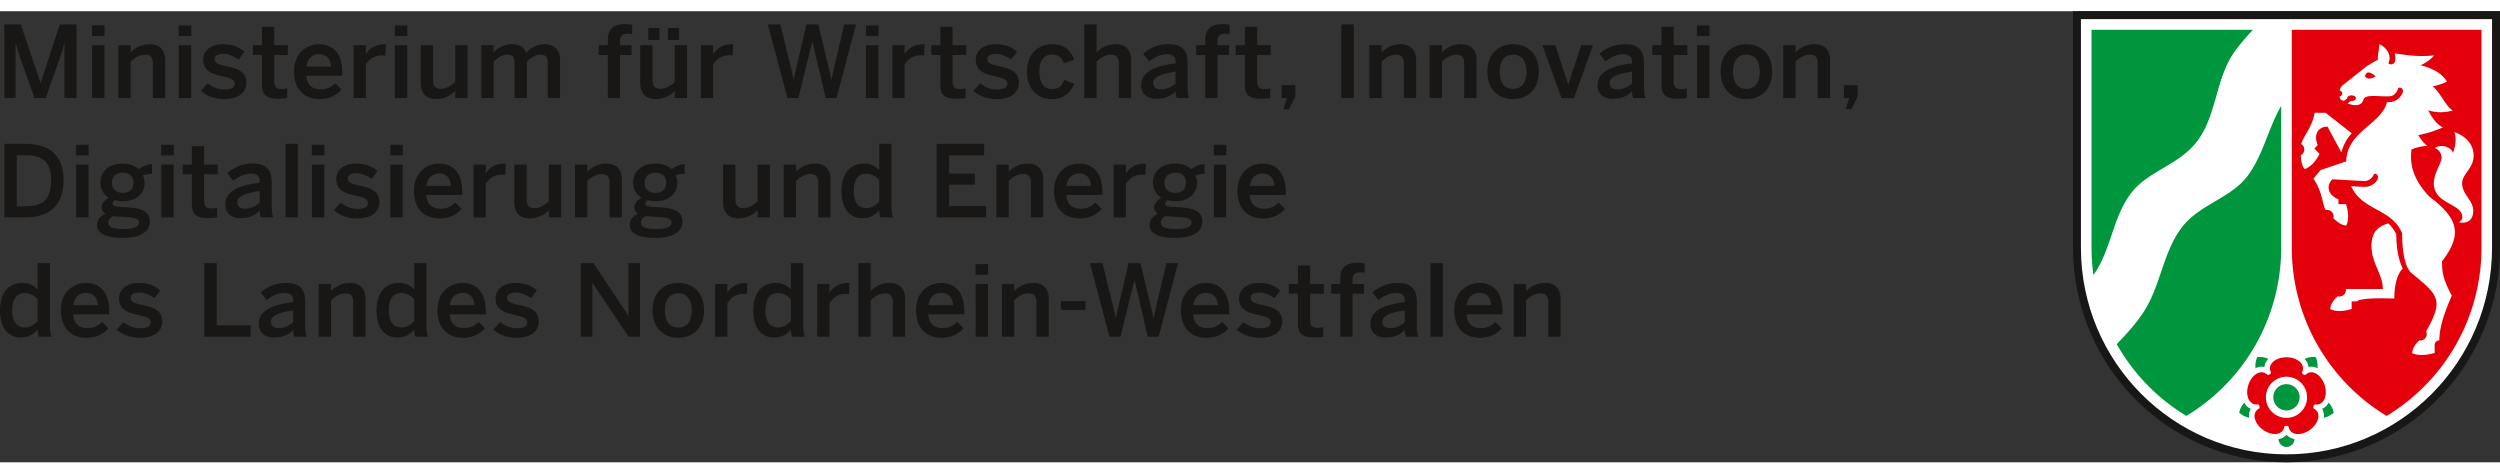 <svg xmlns="http://www.w3.org/2000/svg" width="238.23" height="45.12" viewBox="0 0 2513.63 453.54"><rect x="0" y="0" width="2513.63" height="453.54" fill="#333333" stroke="none"/><defs><style>.cls-1{fill:#fff;}.cls-1,.cls-2,.cls-4{fill-rule:evenodd;}.cls-2,.cls-5{fill:#181716;}.cls-3{fill:#00963e;}.cls-4{fill:#e3000b;}</style></defs><title>NRW_MWIDE_RGB</title><g id="Ebene_2" data-name="Ebene 2"><g id="NRW_W_CMYK"><path id="Weiß" class="cls-1" d="M2299,451.41c-117.35,0-212.54-95.67-212.54-213.65V2.13H2511.5V237.76C2511.5,355.74,2416.31,451.41,2299,451.41Z"/><path id="Schwarz" class="cls-2" d="M2505.63,237.76c0,114.77-92.6,207.79-206.68,207.79s-206.68-93-206.68-207.79V8h413.35Zm8-237.76V237.76c0,119.15-96.14,215.79-214.68,215.79s-214.68-96.63-214.68-215.79V0Z"/><path id="Grün" class="cls-3" d="M2293.62,95.25V237.76a197.24,197.24,0,0,1-95.34,169.15,197.64,197.64,0,0,1-70-72.16c10.37-10.81,20.52-21.77,28.44-34.6,16.1-26.12,18.5-59.18,37.58-83.51,17.67-22.53,48.85-28.77,65.46-50.93C2275.6,144.59,2280.45,117.86,2293.62,95.25ZM2102.94,18.67h162.15c-6,6.63-11.9,13.4-17.29,20.58-20.44,27.28-18.42,65.35-39.06,92-18,23.33-48.61,29.44-65.5,51-19.14,24.43-20.38,58-38.41,83a199.93,199.93,0,0,1-1.89-27.51Zm196,382.76a13.22,13.22,0,1,1,13.22-13.22A13.22,13.22,0,0,1,2298.95,401.43Zm42.35-7.91a21.29,21.29,0,0,1,5.21,10.14,21.29,21.29,0,0,1-10.12,5.13,12.54,12.54,0,0,0-1.61-9A12.89,12.89,0,0,0,2341.3,393.52Zm-24.21-43.94a21.28,21.28,0,0,1,11.25-1.82A21.29,21.29,0,0,1,2330.1,359a12.53,12.53,0,0,0-9-1.25A12.89,12.89,0,0,0,2317.09,349.58ZM2267.82,359a21.3,21.3,0,0,1,1.75-11.27,21.3,21.3,0,0,1,11.2,1.8,12.55,12.55,0,0,0-4,8.21A12.89,12.89,0,0,0,2267.82,359Zm-6.3,49.76a21.27,21.27,0,0,1-10.12-5.13,21.3,21.3,0,0,1,5.17-10.1,12.55,12.55,0,0,0,6.52,6.3A12.55,12.55,0,0,0,2261.52,408.79ZM2307,430.12a8,8,0,1,1-16,0,12.54,12.54,0,0,0,8-4.3A12.92,12.92,0,0,0,2307,430.12Z"/><path id="Rot" class="cls-4" d="M2319.64,388.21a20.69,20.69,0,1,1-20.69-20.69A20.69,20.69,0,0,1,2319.64,388.21Zm-44.37,32.6c-8.69-6.31-11.94-17.27-3.58-21.5a3.43,3.43,0,0,0-1.32-4.06c-9.25,1.49-13.06-9.29-9.74-19.5s12.73-16.69,19.34-10a3.43,3.43,0,0,0,3.45-2.51c-4.28-8.34,4.8-15.29,15.54-15.29s19.81,7,15.53,15.29a3.43,3.43,0,0,0,3.45,2.51c6.61-6.64,16-.16,19.34,10.06s-.49,21-9.74,19.5a3.43,3.43,0,0,0-1.32,4.06c8.36,4.23,5.11,15.19-3.59,21.5s-20.11,6-21.55-3.24a3.43,3.43,0,0,0-4.27,0C2295.38,426.83,2284,427.12,2275.26,420.81Zm83.32-141.47h37.22c0-15.34-11.39-25.4-11.39-43.35,0-11.74,4.61-19.1,16.86-22.64a34.31,34.31,0,0,1,8.08,11.15c.11,15.71,2.73,26.5,6.48,34.3,0,0-8.46,6.44-8.46,30.12,0,0-33.58-1.54-37.61,2.84h-5.29v7.58c-8.27,2.72-16,2.81-21.48.28,0-6.74,7.23-12.87,7.23-12.87.75,0,1.37.12,2,.12a6.42,6.42,0,0,0,6.33-7.54Zm-41.18-120.6c-4-4-4-12.46-4-14a6.43,6.43,0,0,0,.34-11.21c3.62-10.68,10.68-16.23,13.54-31.39h11l26.27,20.61a43.28,43.28,0,0,0-10.36,19.33l-14-26c-9,0-14.48,7.43-9.83,18.51L2327,138l5.2,5.51C2328.32,151.19,2323.11,156.57,2317.4,158.73Zm108,185.12c0-6.61,6.49-12.32,7.14-12.87a6.43,6.43,0,0,0,6.82-9.06c17.62-31.44,13-36-14.35-58.31-7.47-6.11-9.78-24-9.78-40.37-10.85-25.36-40.19-22.42-51.25-47.31l12.82.7a15.26,15.26,0,0,0,13.38-6.89c2-3.05,0-7.22-3.27-6.1-1.49,4.11-5.51,7.37-10,7.13L2345.1,169c-6.33,6.3-5,15.41,6.11,20.17V194h7.6c2.71,8.59,2.8,16.29.29,21.48-6.06,0-12.89-7.23-12.89-7.23,0-.75.12-1.38.12-2a6.43,6.43,0,0,0-7.88-6.26c-3.61-5.73-3-18-12.37-31.63l7.07-8.6L2359,151c.75-30.33,35.6-37.34,40.95-59.49,7.46,0,12.12-2.21,15.73-9.29.94-1.83.5-6.15-4.17-5.22-2.6,7.35-6,8.64-10.87,8.64-12.56,0-22.69-2.11-24.38,3.48-2.84,9.44-15.93,3.52-15.93,3.52l3.2-2.33a6.67,6.67,0,0,0,.81,0c2.42,0,4.39-1.28,4.39-2.85s-2-2.85-4.39-2.85-4.39,1.28-4.39,2.85a1.89,1.89,0,0,0,0,.29L2357,90c-3.87,0-4.55-3-4.65-4.47a2.85,2.85,0,0,0,.12-5.68c.06-1.16.71-3.55,3.48-5.75l22.33-17.73c3.24-2.57,9.69-6,12.56-7.51-.35-4.86,1.49-11.27,1.49-15.81,0,0,6.57,2.81,9.25,9.2,2,4.72.73,7.66-.15,10,1.21,1.9,6.28,1.92,6.88-3a17.17,17.17,0,0,0-.53-6.81c8.69.94,20.93,3.92,39.74,2a39.16,39.16,0,0,1-13.87,9.91c9.37,2.22,20.9,6.83,26.66,16.42a54.92,54.92,0,0,1-14.35,4.75c9,7.83,12.51,19.55,20.21,24.29-10,2.77-18.2,2-24.68-.21,3.13,6.4,8,13.85,14.63,17.26a113.4,113.4,0,0,1-24.66,7.72c2.13,3.56,5.26,8,9.08,10.85a43.94,43.94,0,0,0-16,3.68c-.59,8.21-2.85,25.26,18,47.24,27.75,21,34.67,36.88,12.8,65.08,0,14.29,2.39,20,9.8,34.64-.64,1.43-3.67,8.29-6.7,16.69-3.32,9.2-5.81,19.31-5.81,28.19a4.68,4.68,0,0,0-4.71,5v7.6C2439.27,346.23,2430.5,346.34,2425.38,343.86ZM2378,65.52c3,5,10.64,0,10.64,0S2379.37,56.75,2378,65.52Zm109.11,79.73c0,12.78-11.56,18.31-11.56,27.86,0,11.3,11.17,16.75,11.17,27.65,0,11.27-8.86,13.17-14.6,11.23a5.11,5.11,0,0,0,3.58-5.26c0-13.35-28.59-12.65-28.59-33.62,0-11,7.78-19.69,7.78-26.16a10.66,10.66,0,0,0-6.71-9.39c5.85-4.15,15.68-1.61,18.21,4.75,2-5.29,3.89-13.16,1.5-20.81,13.44,5.15,19.19,13.9,19.22,23.69ZM2304.29,18.67H2495V237.76a197.24,197.24,0,0,1-95.34,169.15,197.24,197.24,0,0,1-95.34-169.15Z"/></g><g id="Ebene_4" data-name="Ebene 4"><path class="cls-5" d="M4.4,13.3H20.9L40.7,72h.2L60.1,13.3H76.9v74H64.8V32.1h-.2a150.62,150.62,0,0,1-4.4,15.1L45.8,87.31H34.7L20.4,47.2a126.58,126.58,0,0,1-4.5-15.6h-.2v55.7H4.4Z"/><path class="cls-5" d="M92.46,14.3h12.6V25H92.46Zm.1,19.9H105v53.1H92.56Z"/><path class="cls-5" d="M119,34.2h12.4v7.2a26.32,26.32,0,0,1,19.4-8.2c9.3,0,15.3,5.5,15.3,16v38.1h-12.4v-35c0-5.9-2.5-8.6-7.9-8.6s-9.9,2.8-14.4,6.9v36.7H119Z"/><path class="cls-5" d="M179.73,14.3h12.6V25h-12.6Zm.1,19.9h12.4v53.1h-12.4Z"/><path class="cls-5" d="M202.07,80l6.7-7.5a26.17,26.17,0,0,0,16.7,6.3c6.6,0,10.6-1.7,10.6-6.1s-5.4-5.6-11.8-7.1c-9.1-2.1-20-4.5-20-16.8,0-9.3,8-15.6,19.7-15.6,10.1,0,16.3,2.9,21.8,7.5l-5.9,8c-3.9-3.2-10.2-5.8-15-5.8-6.8,0-9,2.4-9,5.4,0,4.3,5.3,5.6,11.6,7,9.1,2,20.2,4.3,20.2,16.7,0,11.2-10.1,16.4-22.2,16.4C215.67,88.41,206.87,84.91,202.07,80Z"/><path class="cls-5" d="M263.42,73.41V44h-9.2V34.2h9.2V15.7h12.3V34.2h13.7V44h-13.7v26.3c0,5.7,1.7,8,7.8,8a20,20,0,0,0,5.3-.7v9.7a60.7,60.7,0,0,1-9,.7C266.32,88,263.42,83,263.42,73.41Z"/><path class="cls-5" d="M295.6,60.8c0-20.2,14.3-27.6,25.3-27.6,11.9,0,23.3,7.1,23.3,28.7v2.9H307.9c.5,9.6,6.4,13.8,14.2,13.8,6.9,0,10.9-2.3,14.9-6.2l6.5,6.4c-5.5,6.1-12.8,9.6-22.3,9.6C307.9,88.41,295.6,80.31,295.6,60.8Zm37.3-5.2c-.7-8.1-4.7-12.4-12.1-12.4-6,0-11.5,3.4-12.7,12.4Z"/><path class="cls-5" d="M355.49,34.2h12.3v8.7h.2c3.3-5.3,9-9.7,19.1-9.7h.8l-.4,11.3c-.6-.1-2.6-.2-3.3-.2-7.9,0-12.9,3.7-16.4,9.4v33.6h-12.3Z"/><path class="cls-5" d="M397,14.3h12.6V25H397Zm.1,19.9h12.4v53.1h-12.4Z"/><path class="cls-5" d="M423,72.31V34.2h12.4v35.2c0,5.9,2.5,8.6,7.9,8.6s9.9-2.8,14.4-6.9V34.2h12.4v53.1h-12.4v-7.2a26.32,26.32,0,0,1-19.4,8.2C429,88.31,423,82.81,423,72.31Z"/><path class="cls-5" d="M484,34.2h12.3v7.3a24.17,24.17,0,0,1,18.2-8.3c8.9,0,12.4,3.5,14.5,8.7,4.2-4.6,10.5-8.7,18.6-8.7,10.8,0,15.5,6.5,15.5,16v38.1h-12.3v-35c0-5.9-1.7-8.6-7.5-8.6-5,0-9,2.8-13.6,6.9v36.7h-12.3v-35c0-5.9-1.7-8.6-7.5-8.6-4.9,0-9,2.8-13.6,6.9v36.7H484Z"/><path class="cls-5" d="M611.13,44h-9.2V34.2h9.2V28.8c0-8.9,3.7-15.8,17.2-15.8,2.3,0,6.4.4,7.3.5V23a23,23,0,0,0-4.2-.4c-4.4,0-8,1.2-8,6.9v4.7H635V44h-11.6v43.3h-12.3Z"/><path class="cls-5" d="M643.73,72.31V34.2h12.4v35.2c0,5.9,2.5,8.6,7.9,8.6s9.9-2.8,14.4-6.9V34.2h12.4v53.1h-12.4v-7.2a26.32,26.32,0,0,1-19.4,8.2C649.73,88.31,643.73,82.81,643.73,72.31Zm8.1-55.5H663V28.9h-11.2Zm19.7,0h11.3V28.9h-11.3Z"/><path class="cls-5" d="M704.72,34.2H717v8.7h.2c3.3-5.3,9-9.7,19.1-9.7h.8l-.4,11.3c-.6-.1-2.6-.2-3.3-.2-7.9,0-12.9,3.7-16.4,9.4v33.6h-12.3Z"/><path class="cls-5" d="M772,13.3h12.6L794,51.6c1.5,5.9,2.9,11.4,3.9,17.2h.2c1-5.7,2.3-11.2,3.8-17.1l8.9-38.4h12L832,51.9c1.6,6.3,2.8,10.7,3.9,16.9h.2c1.1-6.4,2.2-10.3,3.6-16.6l9.2-38.9h11.7l-19.5,74h-10.9l-13.3-56.7h-.2l-14,56.7h-11Z"/><path class="cls-5" d="M870.71,14.3h12.6V25h-12.6Zm.1,19.9h12.4v53.1h-12.4Z"/><path class="cls-5" d="M897.21,34.2h12.3v8.7h.2c3.3-5.3,9-9.7,19.1-9.7h.8l-.4,11.3c-.6-.1-2.6-.2-3.3-.2-7.9,0-12.9,3.7-16.4,9.4v33.6h-12.3Z"/><path class="cls-5" d="M945.49,73.41V44h-9.2V34.2h9.2V15.7h12.3V34.2h13.7V44h-13.7v26.3c0,5.7,1.7,8,7.8,8a20,20,0,0,0,5.3-.7v9.7a60.7,60.7,0,0,1-9,.7C948.39,88,945.49,83,945.49,73.41Z"/><path class="cls-5" d="M978.87,80l6.7-7.5a26.17,26.17,0,0,0,16.7,6.3c6.6,0,10.6-1.7,10.6-6.1s-5.4-5.6-11.8-7.1c-9.1-2.1-20-4.5-20-16.8,0-9.3,8-15.6,19.7-15.6,10.1,0,16.3,2.9,21.8,7.5l-5.9,8c-3.9-3.2-10.2-5.8-15-5.8-6.8,0-9,2.4-9,5.4,0,4.3,5.3,5.6,11.6,7,9.1,2,20.2,4.3,20.2,16.7,0,11.2-10.1,16.4-22.2,16.4C992.47,88.41,983.67,84.91,978.87,80Z"/><path class="cls-5" d="M1032.58,60.8c0-20.3,13.7-27.6,25.5-27.6,13.2,0,18.8,7.3,22,15.5l-10.4,3.7c-2.1-6-5.9-8.9-11.8-8.9-7,0-12.9,4.6-12.9,17.3,0,11.3,4.6,17.5,12.7,17.5,5.6,0,9.5-1.7,12.4-9.2l10.2,3.7c-3.8,8.5-10.1,15.6-22.9,15.6C1045.08,88.41,1032.58,80.21,1032.58,60.8Z"/><path class="cls-5" d="M1090.17,13.3h12.4V41.4a26.32,26.32,0,0,1,19.4-8.2c9.3,0,15.3,5.5,15.3,16v38.1h-12.4v-35c0-5.9-2.5-8.6-7.9-8.6s-9.9,2.8-14.4,6.9v36.7h-12.4Z"/><path class="cls-5" d="M1147.38,74.51c0-11.5,9.8-19.2,34.6-22V50.9c0-5.3-2.8-7.6-8.7-7.6-7.4,0-13.4,3.6-17.9,7.2l-6-7.7a38,38,0,0,1,25.6-9.6c14.2,0,19.1,6.8,19.1,19.2v21.9c0,6.4.4,10.3,1.5,13h-12.4a19.25,19.25,0,0,1-1.2-6.8c-5.4,5.5-11.7,7.6-19.6,7.6C1153.78,88.11,1147.38,83.31,1147.38,74.51Zm34.6-2V60.8c-14.7,2-22.5,5.6-22.5,11.4,0,4.2,2.9,6.4,7.4,6.4A21.2,21.2,0,0,0,1182,72.51Z"/><path class="cls-5" d="M1211.85,44h-9.2V34.2h9.2V28.8c0-8.9,3.7-15.8,17.2-15.8,2.3,0,6.4.4,7.3.5V23a23,23,0,0,0-4.2-.4c-4.4,0-8,1.2-8,6.9v4.7h11.6V44h-11.6v43.3h-12.3Z"/><path class="cls-5" d="M1251.67,73.41V44h-9.2V34.2h9.2V15.7H1264V34.2h13.7V44H1264v26.3c0,5.7,1.7,8,7.8,8a20,20,0,0,0,5.3-.7v9.7a60.7,60.7,0,0,1-9,.7C1254.57,88,1251.67,83,1251.67,73.41Z"/><path class="cls-5" d="M1293.91,87.31h-5.3v-13h13.8v11.3l-6.3,12.9h-5.7Z"/><path class="cls-5" d="M1348.61,13.3h12.6v74h-12.6Z"/><path class="cls-5" d="M1376.77,34.2h12.4v7.2a26.32,26.32,0,0,1,19.4-8.2c9.3,0,15.3,5.5,15.3,16v38.1h-12.4v-35c0-5.9-2.5-8.6-7.9-8.6s-9.9,2.8-14.4,6.9v36.7h-12.4Z"/><path class="cls-5" d="M1437.47,34.2h12.4v7.2a26.33,26.33,0,0,1,19.4-8.2c9.3,0,15.3,5.5,15.3,16v38.1h-12.4v-35c0-5.9-2.5-8.6-7.9-8.6s-9.9,2.8-14.4,6.9v36.7h-12.4Z"/><path class="cls-5" d="M1495.43,60.8c0-19.6,12.9-27.6,25.9-27.6s25.9,8,25.9,27.6c0,19.4-13,27.6-25.9,27.6S1495.43,80.21,1495.43,60.8Zm39.4,0c0-9.9-4.2-17.1-13.5-17.1-8.9,0-13.5,6.4-13.5,17.1,0,10.1,4.1,17.3,13.5,17.3C1530.23,78.11,1534.83,71.71,1534.83,60.8Z"/><path class="cls-5" d="M1550.84,34.2h12.9l13,39.2h.2l12.9-39.2h11.9l-19.2,53.2H1570Z"/><path class="cls-5" d="M1606.27,74.51c0-11.5,9.8-19.2,34.6-22V50.9c0-5.3-2.8-7.6-8.7-7.6-7.4,0-13.4,3.6-17.9,7.2l-6-7.7a38,38,0,0,1,25.6-9.6c14.2,0,19.1,6.8,19.1,19.2v21.9c0,6.4.4,10.3,1.5,13h-12.4a19.24,19.24,0,0,1-1.2-6.8c-5.4,5.5-11.7,7.6-19.6,7.6C1612.67,88.11,1606.27,83.31,1606.27,74.51Zm34.6-2V60.8c-14.7,2-22.5,5.6-22.5,11.4,0,4.2,2.9,6.4,7.4,6.4A21.2,21.2,0,0,0,1640.87,72.51Z"/><path class="cls-5" d="M1670.55,73.41V44h-9.2V34.2h9.2V15.7h12.3V34.2h13.7V44h-13.7v26.3c0,5.7,1.7,8,7.8,8a20,20,0,0,0,5.3-.7v9.7a60.71,60.71,0,0,1-9,.7C1673.45,88,1670.55,83,1670.55,73.41Z"/><path class="cls-5" d="M1706.19,14.3h12.6V25h-12.6Zm.1,19.9h12.4v53.1h-12.4Z"/><path class="cls-5" d="M1730,60.8c0-19.6,12.9-27.6,25.9-27.6s25.9,8,25.9,27.6c0,19.4-13,27.6-25.9,27.6S1730,80.21,1730,60.8Zm39.4,0c0-9.9-4.2-17.1-13.5-17.1-8.9,0-13.5,6.4-13.5,17.1,0,10.1,4.1,17.3,13.5,17.3C1764.79,78.11,1769.4,71.71,1769.4,60.8Z"/><path class="cls-5" d="M1792.92,34.2h12.4v7.2a26.33,26.33,0,0,1,19.4-8.2c9.3,0,15.3,5.5,15.3,16v38.1h-12.4v-35c0-5.9-2.5-8.6-7.9-8.6s-9.9,2.8-14.4,6.9v36.7h-12.4Z"/><path class="cls-5" d="M1859.3,87.31H1854v-13h13.8v11.3l-6.3,12.9h-5.7Z"/><path class="cls-5" d="M4.4,133.3H25.5c23.2,0,38.4,10.8,38.4,36.7,0,26.4-15.5,37.3-38.4,37.3H4.4Zm22.2,62.8c16.9,0,24.8-7.4,24.8-26.1,0-17.8-8-25.1-25-25.1H16.9v51.2Z"/><path class="cls-5" d="M76.47,134.3h12.6V145H76.47Zm.1,19.9H89v53.1H76.57Z"/><path class="cls-5" d="M97.6,214.91c0-5.3,3.3-9.1,8.7-11.2a7,7,0,0,1-4.1-6.5c0-4,3.2-7.3,7.2-9.7a17.48,17.48,0,0,1-8.4-15.3c0-10.9,8.4-19,22.3-19,7.3,0,12.7,2.4,16.3,5.6a27.24,27.24,0,0,1,13.2-5.2v10a31.77,31.77,0,0,0-9.3,1.4,13.52,13.52,0,0,1,1.9,7.2c0,11.1-8.3,18.9-22.1,18.9a25,25,0,0,1-7.4-1.1c-1.6.9-2.7,2-2.7,3.4,0,2.1,1.4,2.8,6.1,3.2l9.4.6c15.7,1,21.9,5.2,21.9,14.5,0,10.9-11,16.2-27.4,16.2C104.9,227.91,97.6,222.61,97.6,214.91Zm42.1-2.1c0-3.8-2.7-5.2-13.5-5.9l-9.2-.6a17.31,17.31,0,0,1-3.2-.3c-3.5,1.6-4.9,4.1-4.9,6.8,0,4.7,5.4,6.2,16.2,6.2C134.1,219,139.7,216.61,139.7,212.81Zm-5.5-40.2c0-6.6-3.8-10.2-10.8-10.2-6.8,0-10.8,3.7-10.8,10.2s4.1,10,10.9,10S134.2,179.1,134.2,172.6Z"/><path class="cls-5" d="M162.1,134.3h12.6V145H162.1Zm.1,19.9h12.4v53.1H162.2Z"/><path class="cls-5" d="M192.9,193.41V164h-9.2v-9.8h9.2V135.7h12.3v18.5h13.7V164H205.2v26.3c0,5.7,1.7,8,7.8,8a20,20,0,0,0,5.3-.7v9.7a60.7,60.7,0,0,1-9,.7C195.8,208,192.9,203,192.9,193.41Z"/><path class="cls-5" d="M226.5,194.51c0-11.5,9.8-19.2,34.6-22v-1.6c0-5.3-2.8-7.6-8.7-7.6-7.4,0-13.4,3.6-17.9,7.2l-6-7.7a38,38,0,0,1,25.6-9.6c14.2,0,19.1,6.8,19.1,19.2v21.9c0,6.4.4,10.3,1.5,13H262.3a19.25,19.25,0,0,1-1.2-6.8c-5.4,5.5-11.7,7.6-19.6,7.6C232.9,208.11,226.5,203.31,226.5,194.51Zm34.6-2V180.8c-14.7,2-22.5,5.6-22.5,11.4,0,4.2,2.9,6.4,7.4,6.4A21.2,21.2,0,0,0,261.1,192.51Z"/><path class="cls-5" d="M287,133.3h12.4v74H287Z"/><path class="cls-5" d="M313.55,134.3h12.6V145h-12.6Zm.1,19.9h12.4v53.1h-12.4Z"/><path class="cls-5" d="M335.89,200l6.7-7.5a26.17,26.17,0,0,0,16.7,6.3c6.6,0,10.6-1.7,10.6-6.1s-5.4-5.6-11.8-7.1c-9.1-2.1-20-4.5-20-16.8,0-9.3,8-15.6,19.7-15.6,10.1,0,16.3,2.9,21.8,7.5l-5.9,8c-3.9-3.2-10.2-5.8-15-5.8-6.8,0-9,2.4-9,5.4,0,4.3,5.3,5.6,11.6,7,9.1,2,20.2,4.3,20.2,16.7,0,11.2-10.1,16.4-22.2,16.4C349.49,208.41,340.69,204.91,335.89,200Z"/><path class="cls-5" d="M392.39,134.3H405V145h-12.6Zm.1,19.9h12.4v53.1h-12.4Z"/><path class="cls-5" d="M416.19,180.8c0-20.2,14.3-27.6,25.3-27.6,11.9,0,23.3,7.1,23.3,28.7v2.9h-36.3c.5,9.6,6.4,13.8,14.2,13.8,6.9,0,10.9-2.3,14.9-6.2l6.5,6.4c-5.5,6.1-12.8,9.6-22.3,9.6C428.49,208.41,416.19,200.31,416.19,180.8Zm37.3-5.2c-.7-8.1-4.7-12.4-12.1-12.4-6,0-11.5,3.4-12.7,12.4Z"/><path class="cls-5" d="M476.09,154.2h12.3v8.7h.2c3.3-5.3,9-9.7,19.1-9.7h.8l-.4,11.3c-.6-.1-2.6-.2-3.3-.2-7.9,0-12.9,3.7-16.4,9.4v33.6h-12.3Z"/><path class="cls-5" d="M517.15,192.31V154.2h12.4v35.2c0,5.9,2.5,8.6,7.9,8.6s9.9-2.8,14.4-6.9V154.2h12.4v53.1h-12.4v-7.2a26.32,26.32,0,0,1-19.4,8.2C523.15,208.31,517.15,202.81,517.15,192.31Z"/><path class="cls-5" d="M578.14,154.2h12.4v7.2a26.32,26.32,0,0,1,19.4-8.2c9.3,0,15.3,5.5,15.3,16v38.1h-12.4v-35c0-5.9-2.5-8.6-7.9-8.6s-9.9,2.8-14.4,6.9v36.7h-12.4Z"/><path class="cls-5" d="M633.17,214.91c0-5.3,3.3-9.1,8.7-11.2a7,7,0,0,1-4.1-6.5c0-4,3.2-7.3,7.2-9.7a17.48,17.48,0,0,1-8.4-15.3c0-10.9,8.4-19,22.3-19,7.3,0,12.7,2.4,16.3,5.6a27.24,27.24,0,0,1,13.2-5.2v10a31.77,31.77,0,0,0-9.3,1.4,13.52,13.52,0,0,1,1.9,7.2c0,11.1-8.3,18.9-22.1,18.9a25,25,0,0,1-7.4-1.1c-1.6.9-2.7,2-2.7,3.4,0,2.1,1.4,2.8,6.1,3.2l9.4.6c15.7,1,21.9,5.2,21.9,14.5,0,10.9-11,16.2-27.4,16.2C640.47,227.91,633.17,222.61,633.17,214.91Zm42.1-2.1c0-3.8-2.7-5.2-13.5-5.9l-9.2-.6a17.31,17.31,0,0,1-3.2-.3c-3.5,1.6-4.9,4.1-4.9,6.8,0,4.7,5.4,6.2,16.2,6.2C669.67,219,675.27,216.61,675.27,212.81Zm-5.5-40.2c0-6.6-3.8-10.2-10.8-10.2-6.8,0-10.8,3.7-10.8,10.2s4.1,10,10.9,10S669.77,179.1,669.77,172.6Z"/><path class="cls-5" d="M727,192.31V154.2h12.4v35.2c0,5.9,2.5,8.6,7.9,8.6s9.9-2.8,14.4-6.9V154.2h12.4v53.1h-12.4v-7.2a26.32,26.32,0,0,1-19.4,8.2C733,208.31,727,202.81,727,192.31Z"/><path class="cls-5" d="M788,154.2h12.4v7.2a26.32,26.32,0,0,1,19.4-8.2c9.3,0,15.3,5.5,15.3,16v38.1h-12.4v-35c0-5.9-2.5-8.6-7.9-8.6s-9.9,2.8-14.4,6.9v36.7H788Z"/><path class="cls-5" d="M846.14,180.9c0-18.4,9.1-27.7,22.7-27.7a20.25,20.25,0,0,1,15.2,6.7V133.3h12.3v61c0,6.4.4,10.3,1.6,13h-12.7a19.93,19.93,0,0,1-1.2-7.2c-3.9,4.5-9,8-16.9,8C855,208.11,846.14,199.31,846.14,180.9Zm37.9,10.4V170a16.2,16.2,0,0,0-12.5-6.6c-9.3,0-13.1,6-13.1,17.8,0,11.2,4.8,16.8,12.7,16.8C876.24,198,881.14,194.81,884,191.31Z"/><path class="cls-5" d="M941.73,133.3h47.8v11.6h-35.3v18.4h25.9v11.1h-25.9v21.5h37.3v11.4h-49.8Z"/><path class="cls-5" d="M1001.83,154.2h12.4v7.2a26.32,26.32,0,0,1,19.4-8.2c9.3,0,15.3,5.5,15.3,16v38.1h-12.4v-35c0-5.9-2.5-8.6-7.9-8.6s-9.9,2.8-14.4,6.9v36.7h-12.4Z"/><path class="cls-5" d="M1059.79,180.8c0-20.2,14.3-27.6,25.3-27.6,11.9,0,23.3,7.1,23.3,28.7v2.9h-36.3c.5,9.6,6.4,13.8,14.2,13.8,6.9,0,10.9-2.3,14.9-6.2l6.5,6.4c-5.5,6.1-12.8,9.6-22.3,9.6C1072.09,208.41,1059.79,200.31,1059.79,180.8Zm37.3-5.2c-.7-8.1-4.7-12.4-12.1-12.4-6,0-11.5,3.4-12.7,12.4Z"/><path class="cls-5" d="M1119.69,154.2H1132v8.7h.2c3.3-5.3,9-9.7,19.1-9.7h.8l-.4,11.3c-.6-.1-2.6-.2-3.3-.2-7.9,0-12.9,3.7-16.4,9.4v33.6h-12.3Z"/><path class="cls-5" d="M1155.86,214.91c0-5.3,3.3-9.1,8.7-11.2a7,7,0,0,1-4.1-6.5c0-4,3.2-7.3,7.2-9.7a17.48,17.48,0,0,1-8.4-15.3c0-10.9,8.4-19,22.3-19,7.3,0,12.7,2.4,16.3,5.6a27.24,27.24,0,0,1,13.2-5.2v10a31.77,31.77,0,0,0-9.3,1.4,13.52,13.52,0,0,1,1.9,7.2c0,11.1-8.3,18.9-22.1,18.9a25,25,0,0,1-7.4-1.1c-1.6.9-2.7,2-2.7,3.4,0,2.1,1.4,2.8,6.1,3.2l9.4.6c15.7,1,21.9,5.2,21.9,14.5,0,10.9-11,16.2-27.4,16.2C1163.16,227.91,1155.86,222.61,1155.86,214.91Zm42.1-2.1c0-3.8-2.7-5.2-13.5-5.9l-9.2-.6a17.31,17.31,0,0,1-3.2-.3c-3.5,1.6-4.9,4.1-4.9,6.8,0,4.7,5.4,6.2,16.2,6.2C1192.36,219,1198,216.61,1198,212.81Zm-5.5-40.2c0-6.6-3.8-10.2-10.8-10.2-6.8,0-10.8,3.7-10.8,10.2s4.1,10,10.9,10S1192.46,179.1,1192.46,172.6Z"/><path class="cls-5" d="M1220.36,134.3H1233V145h-12.6Zm.1,19.9h12.4v53.1h-12.4Z"/><path class="cls-5" d="M1244.16,180.8c0-20.2,14.3-27.6,25.3-27.6,11.9,0,23.3,7.1,23.3,28.7v2.9h-36.3c.5,9.6,6.4,13.8,14.2,13.8,6.9,0,10.9-2.3,14.9-6.2l6.5,6.4c-5.5,6.1-12.8,9.6-22.3,9.6C1256.46,208.41,1244.16,200.31,1244.16,180.8Zm37.3-5.2c-.7-8.1-4.7-12.4-12.1-12.4-6,0-11.5,3.4-12.7,12.4Z"/><path class="cls-5" d="M0,300.9c0-18.4,9.1-27.7,22.7-27.7a20.24,20.24,0,0,1,15.2,6.7V253.3H50.2v61c0,6.4.4,10.3,1.6,13H39.1a20,20,0,0,1-1.2-7.2c-3.9,4.5-9,8-16.9,8C8.9,328.11,0,319.31,0,300.9Zm37.9,10.4V290a16.2,16.2,0,0,0-12.5-6.6c-9.3,0-13.1,6-13.1,17.8,0,11.2,4.8,16.8,12.7,16.8C30.1,318,35,314.8,37.9,311.3Z"/><path class="cls-5" d="M61.2,300.8c0-20.2,14.3-27.6,25.3-27.6,11.9,0,23.3,7.1,23.3,28.7v2.9H73.5c.5,9.6,6.4,13.8,14.2,13.8,6.9,0,10.9-2.3,14.9-6.2l6.5,6.4c-5.5,6.1-12.8,9.6-22.3,9.6C73.5,328.41,61.2,320.31,61.2,300.8Zm37.3-5.2c-.7-8.1-4.7-12.4-12.1-12.4-6,0-11.5,3.4-12.7,12.4Z"/><path class="cls-5" d="M117.5,320l6.7-7.5a26.17,26.17,0,0,0,16.7,6.3c6.6,0,10.6-1.7,10.6-6.1s-5.4-5.6-11.8-7.1c-9.1-2.1-20-4.5-20-16.8,0-9.3,8-15.6,19.7-15.6,10.1,0,16.3,2.9,21.8,7.5l-5.9,8c-3.9-3.2-10.2-5.8-15-5.8-6.8,0-9,2.4-9,5.4,0,4.3,5.3,5.6,11.6,7,9.1,2,20.2,4.3,20.2,16.7,0,11.2-10.1,16.4-22.2,16.4C131.1,328.41,122.3,324.91,117.5,320Z"/><path class="cls-5" d="M205.4,253.3h12.5v62.6H252v11.4H205.4Z"/><path class="cls-5" d="M260.22,314.51c0-11.5,9.8-19.2,34.6-22v-1.6c0-5.3-2.8-7.6-8.7-7.6-7.4,0-13.4,3.6-17.9,7.2l-6-7.7a38,38,0,0,1,25.6-9.6c14.2,0,19.1,6.8,19.1,19.2v21.9c0,6.4.4,10.3,1.5,13H296a19.26,19.26,0,0,1-1.2-6.8c-5.4,5.5-11.7,7.6-19.6,7.6C266.62,328.11,260.22,323.31,260.22,314.51Zm34.6-2V300.8c-14.7,2-22.5,5.6-22.5,11.4,0,4.2,2.9,6.4,7.4,6.4A21.21,21.21,0,0,0,294.82,312.51Z"/><path class="cls-5" d="M320.43,274.2h12.4v7.2a26.32,26.32,0,0,1,19.4-8.2c9.3,0,15.3,5.5,15.3,16v38.1h-12.4v-35c0-5.9-2.5-8.6-7.9-8.6s-9.9,2.8-14.4,6.9v36.7h-12.4Z"/><path class="cls-5" d="M378.61,300.9c0-18.4,9.1-27.7,22.7-27.7a20.24,20.24,0,0,1,15.2,6.7V253.3h12.3v61c0,6.4.4,10.3,1.6,13h-12.7a20,20,0,0,1-1.2-7.2c-3.9,4.5-9,8-16.9,8C387.51,328.11,378.61,319.31,378.61,300.9Zm37.9,10.4V290a16.2,16.2,0,0,0-12.5-6.6c-9.3,0-13.1,6-13.1,17.8,0,11.2,4.8,16.8,12.7,16.8C408.72,318,413.62,314.8,416.52,311.3Z"/><path class="cls-5" d="M439.81,300.8c0-20.2,14.3-27.6,25.3-27.6,11.9,0,23.3,7.1,23.3,28.7v2.9h-36.3c.5,9.6,6.4,13.8,14.2,13.8,6.9,0,10.9-2.3,14.9-6.2l6.5,6.4c-5.5,6.1-12.8,9.6-22.3,9.6C452.11,328.41,439.81,320.31,439.81,300.8Zm37.3-5.2c-.7-8.1-4.7-12.4-12.1-12.4-6,0-11.5,3.4-12.7,12.4Z"/><path class="cls-5" d="M496.11,320l6.7-7.5a26.17,26.17,0,0,0,16.7,6.3c6.6,0,10.6-1.7,10.6-6.1s-5.4-5.6-11.8-7.1c-9.1-2.1-20-4.5-20-16.8,0-9.3,8-15.6,19.7-15.6,10.1,0,16.3,2.9,21.8,7.5l-5.9,8c-3.9-3.2-10.2-5.8-15-5.8-6.8,0-9,2.4-9,5.4,0,4.3,5.3,5.6,11.6,7,9.1,2,20.2,4.3,20.2,16.7,0,11.2-10.1,16.4-22.2,16.4C509.71,328.41,500.91,324.91,496.11,320Z"/><path class="cls-5" d="M584,253.3h12.7l35,52.8h.2V253.3h11.6v74h-11.4l-36.3-53.9h-.2v53.9H584Z"/><path class="cls-5" d="M656.12,300.8c0-19.6,12.9-27.6,25.9-27.6s25.9,8,25.9,27.6c0,19.4-13,27.6-25.9,27.6S656.12,320.21,656.12,300.8Zm39.4,0c0-9.9-4.2-17.1-13.5-17.1-8.9,0-13.5,6.4-13.5,17.1,0,10.1,4.1,17.3,13.5,17.3C690.92,318.11,695.52,311.71,695.52,300.8Z"/><path class="cls-5" d="M719,274.2h12.3v8.7h.2c3.3-5.3,9-9.7,19.1-9.7h.8l-.4,11.3c-.6-.1-2.6-.2-3.3-.2-7.9,0-12.9,3.7-16.4,9.4v33.6H719Z"/><path class="cls-5" d="M757.37,300.9c0-18.4,9.1-27.7,22.7-27.7a20.24,20.24,0,0,1,15.2,6.7V253.3h12.3v61c0,6.4.4,10.3,1.6,13h-12.7a20,20,0,0,1-1.2-7.2c-3.9,4.5-9,8-16.9,8C766.27,328.11,757.37,319.31,757.37,300.9Zm37.9,10.4V290a16.2,16.2,0,0,0-12.5-6.6c-9.3,0-13.1,6-13.1,17.8,0,11.2,4.8,16.8,12.7,16.8C787.47,318,792.37,314.8,795.27,311.3Z"/><path class="cls-5" d="M821.68,274.2H834v8.7h.2c3.3-5.3,9-9.7,19.1-9.7h.8l-.4,11.3c-.6-.1-2.6-.2-3.3-.2-7.9,0-12.9,3.7-16.4,9.4v33.6h-12.3Z"/><path class="cls-5" d="M863,253.3h12.4v28.1a26.32,26.32,0,0,1,19.4-8.2c9.3,0,15.3,5.5,15.3,16v38.1h-12.4v-35c0-5.9-2.5-8.6-7.9-8.6s-9.9,2.8-14.4,6.9v36.7H863Z"/><path class="cls-5" d="M921,300.8c0-20.2,14.3-27.6,25.3-27.6,11.9,0,23.3,7.1,23.3,28.7v2.9h-36.3c.5,9.6,6.4,13.8,14.2,13.8,6.9,0,10.9-2.3,14.9-6.2l6.5,6.4c-5.5,6.1-12.8,9.6-22.3,9.6C933.27,328.41,921,320.31,921,300.8Zm37.3-5.2c-.7-8.1-4.7-12.4-12.1-12.4-6,0-11.5,3.4-12.7,12.4Z"/><path class="cls-5" d="M980.87,254.3h12.6V265h-12.6Zm.1,19.9h12.4v53.1H981Z"/><path class="cls-5" d="M1007.38,274.2h12.4v7.2a26.32,26.32,0,0,1,19.4-8.2c9.3,0,15.3,5.5,15.3,16v38.1h-12.4v-35c0-5.9-2.5-8.6-7.9-8.6s-9.9,2.8-14.4,6.9v36.7h-12.4Z"/><path class="cls-5" d="M1066.7,291.5h24.7v8.8h-24.7Z"/><path class="cls-5" d="M1095.88,253.3h12.6l9.4,38.3c1.5,5.9,2.9,11.4,3.9,17.2h.2c1-5.7,2.3-11.2,3.8-17.1l8.9-38.4h12l9.2,38.6c1.6,6.3,2.8,10.7,3.9,16.9h.2c1.1-6.4,2.2-10.3,3.6-16.6l9.2-38.9h11.7l-19.5,74h-10.9l-13.3-56.7h-.2l-14,56.7h-11Z"/><path class="cls-5" d="M1187.33,300.8c0-20.2,14.3-27.6,25.3-27.6,11.9,0,23.3,7.1,23.3,28.7v2.9h-36.3c.5,9.6,6.4,13.8,14.2,13.8,6.9,0,10.9-2.3,14.9-6.2l6.5,6.4c-5.5,6.1-12.8,9.6-22.3,9.6C1199.63,328.41,1187.33,320.31,1187.33,300.8Zm37.3-5.2c-.7-8.1-4.7-12.4-12.1-12.4-6,0-11.5,3.4-12.7,12.4Z"/><path class="cls-5" d="M1243.63,320l6.7-7.5a26.17,26.17,0,0,0,16.7,6.3c6.6,0,10.6-1.7,10.6-6.1s-5.4-5.6-11.8-7.1c-9.1-2.1-20-4.5-20-16.8,0-9.3,8-15.6,19.7-15.6,10.1,0,16.3,2.9,21.8,7.5l-5.9,8c-3.9-3.2-10.2-5.8-15-5.8-6.8,0-9,2.4-9,5.4,0,4.3,5.3,5.6,11.6,7,9.1,2,20.2,4.3,20.2,16.7,0,11.2-10.1,16.4-22.2,16.4C1257.23,328.41,1248.43,324.91,1243.63,320Z"/><path class="cls-5" d="M1305,313.41V284h-9.2v-9.8h9.2V255.7h12.3v18.5H1331V284h-13.7v26.3c0,5.7,1.7,8,7.8,8a20,20,0,0,0,5.3-.7v9.7a60.86,60.86,0,0,1-9,.7C1307.88,328,1305,323,1305,313.41Z"/><path class="cls-5" d="M1347.62,284h-9.2v-9.8h9.2v-5.4c0-8.9,3.7-15.8,17.2-15.8,2.3,0,6.4.4,7.3.5V263a23.06,23.06,0,0,0-4.2-.4c-4.4,0-8,1.2-8,6.9v4.7h11.6V284h-11.6v43.3h-12.3Z"/><path class="cls-5" d="M1377.86,314.51c0-11.5,9.8-19.2,34.6-22v-1.6c0-5.3-2.8-7.6-8.7-7.6-7.4,0-13.4,3.6-17.9,7.2l-6-7.7a38,38,0,0,1,25.6-9.6c14.2,0,19.1,6.8,19.1,19.2v21.9c0,6.4.4,10.3,1.5,13h-12.4a19.25,19.25,0,0,1-1.2-6.8c-5.4,5.5-11.7,7.6-19.6,7.6C1384.26,328.11,1377.86,323.31,1377.86,314.51Zm34.6-2V300.8c-14.7,2-22.5,5.6-22.5,11.4,0,4.2,2.9,6.4,7.4,6.4A21.21,21.21,0,0,0,1412.46,312.51Z"/><path class="cls-5" d="M1438.39,253.3h12.4v74h-12.4Z"/><path class="cls-5" d="M1462.15,300.8c0-20.2,14.3-27.6,25.3-27.6,11.9,0,23.3,7.1,23.3,28.7v2.9h-36.3c.5,9.6,6.4,13.8,14.2,13.8,6.9,0,10.9-2.3,14.9-6.2l6.5,6.4c-5.5,6.1-12.8,9.6-22.3,9.6C1474.45,328.41,1462.15,320.31,1462.15,300.8Zm37.3-5.2c-.7-8.1-4.7-12.4-12.1-12.4-6,0-11.5,3.4-12.7,12.4Z"/><path class="cls-5" d="M1522,274.2h12.4v7.2a26.32,26.32,0,0,1,19.4-8.2c9.3,0,15.3,5.5,15.3,16v38.1h-12.4v-35c0-5.9-2.5-8.6-7.9-8.6s-9.9,2.8-14.4,6.9v36.7H1522Z"/></g></g></svg>